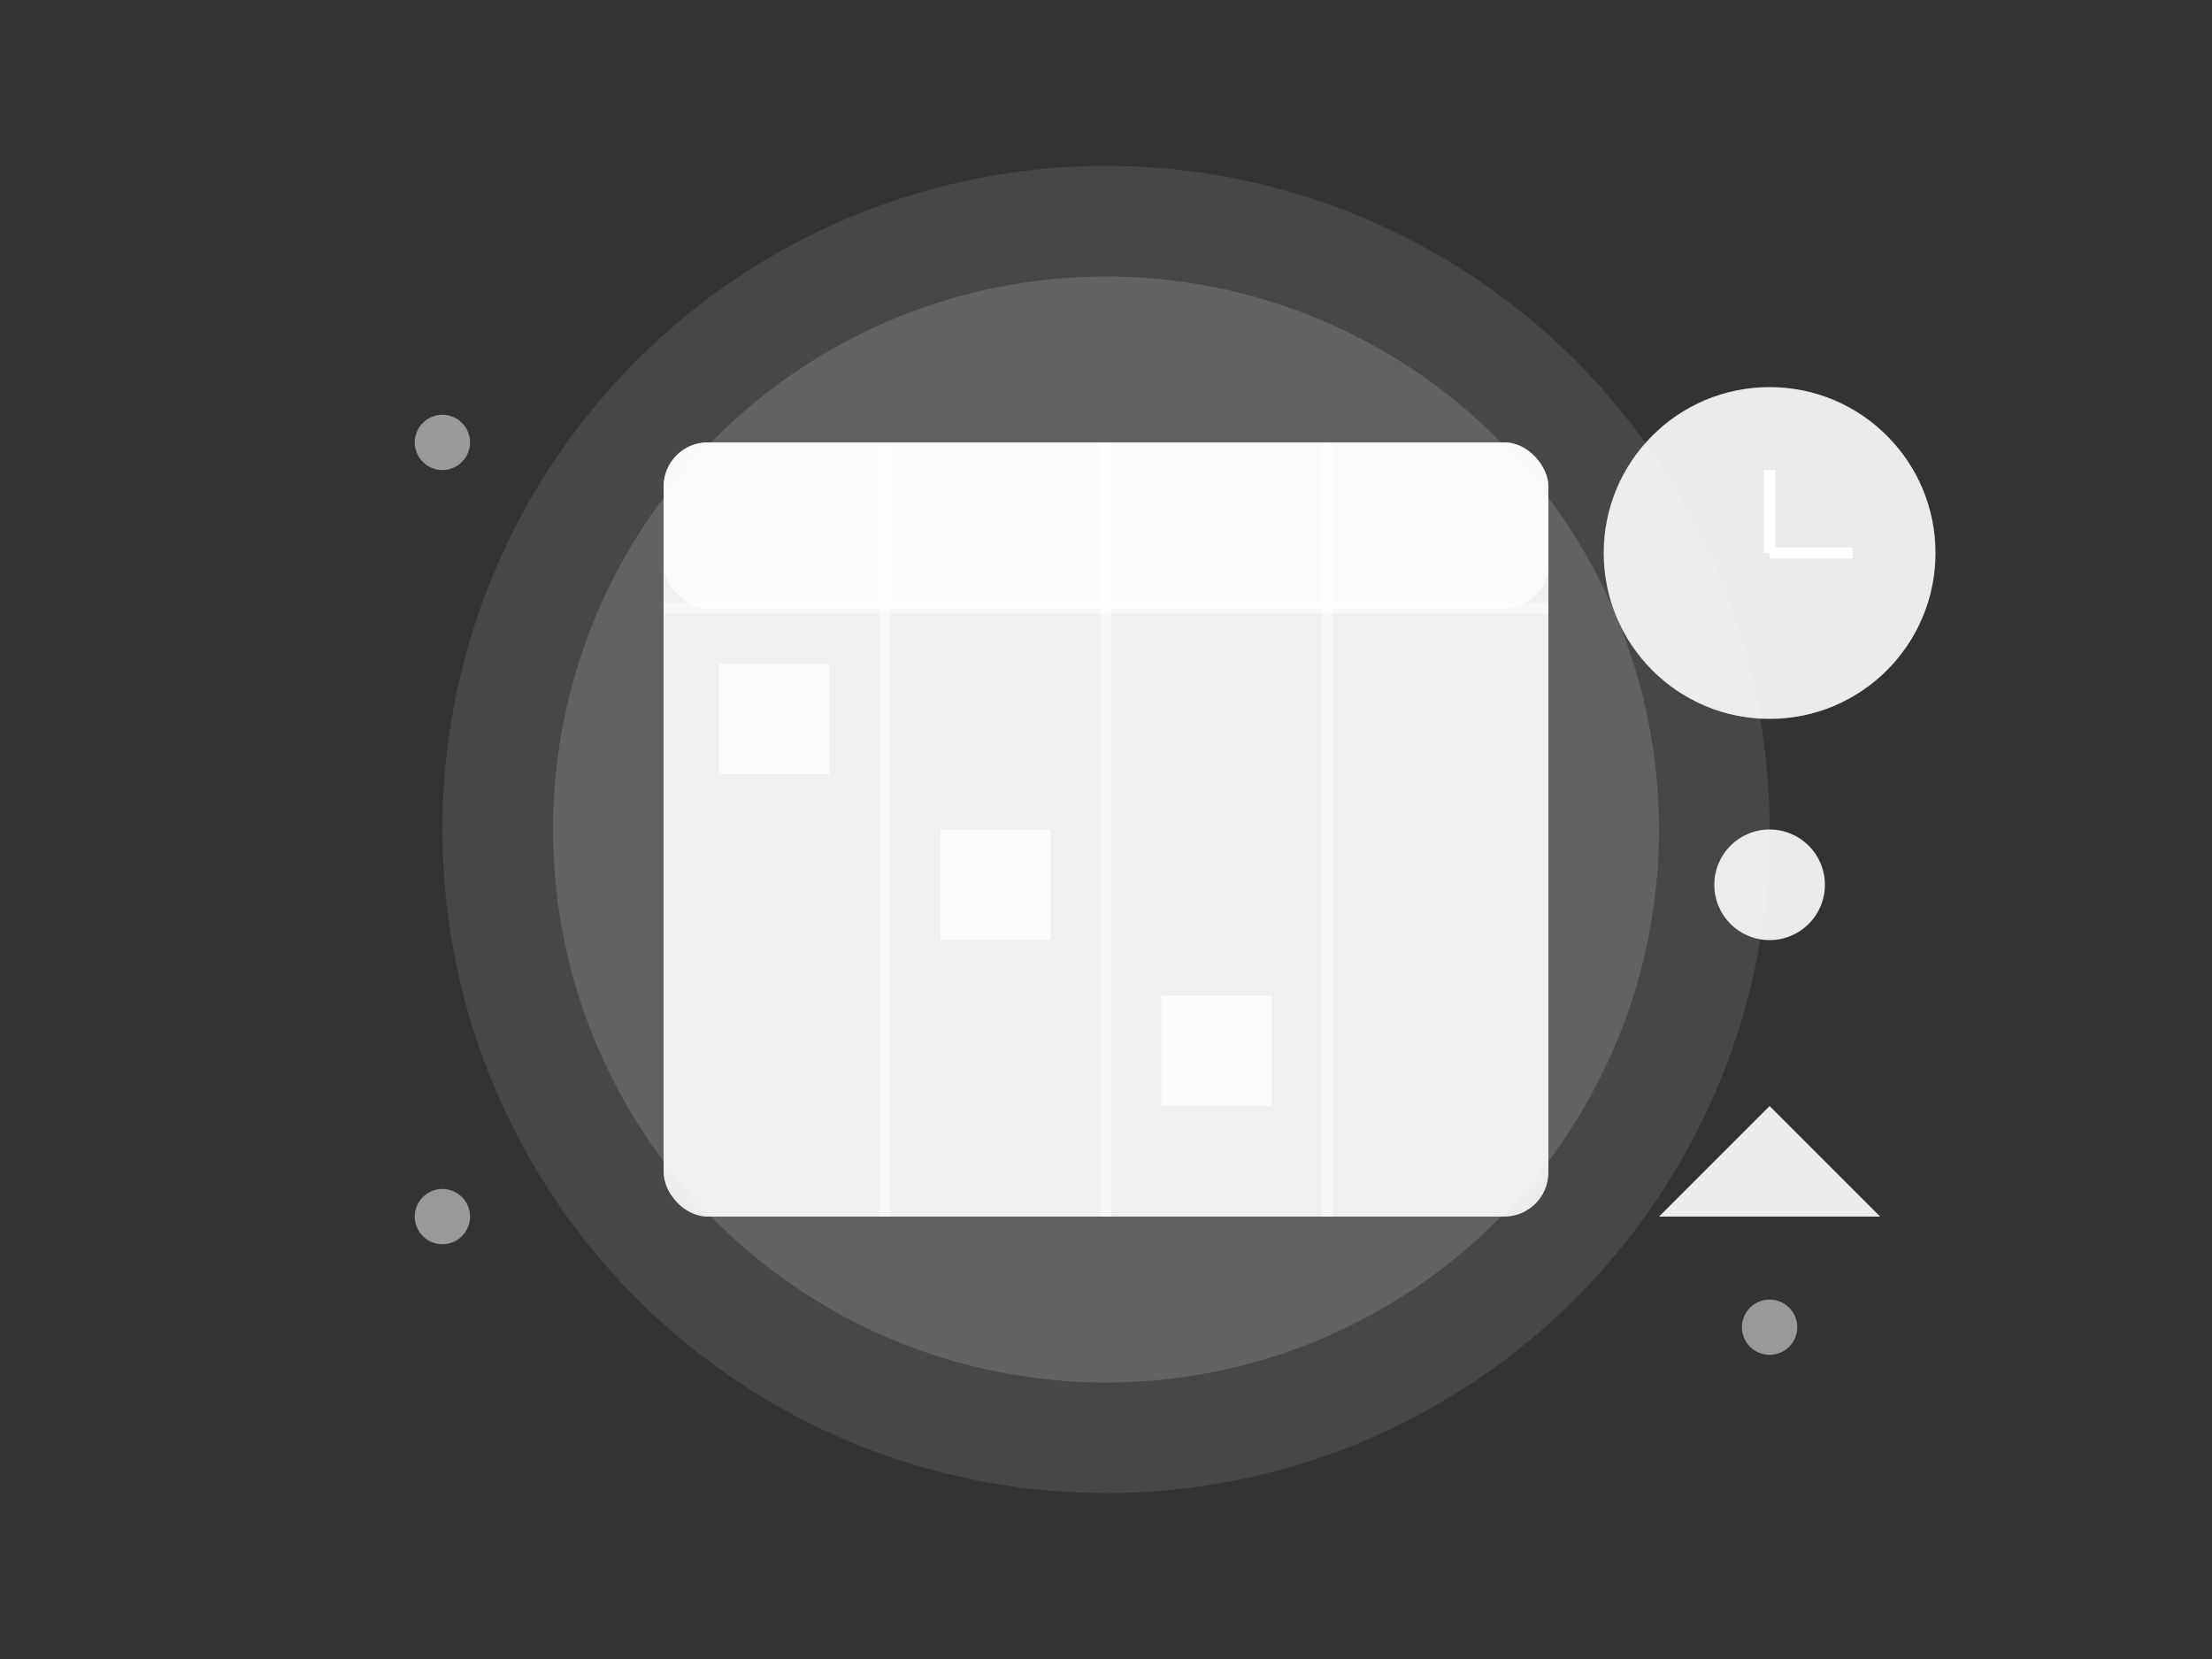 <?xml version="1.0" encoding="UTF-8"?>
<svg width="400" height="300" viewBox="0 0 400 300" fill="none" xmlns="http://www.w3.org/2000/svg">
  <rect x="0" y="0" width="400" height="300" fill="#333333" stroke="none"/>
  <!-- Background Elements -->
  <circle cx="200" cy="150" r="120" fill="#FFFFFF" fill-opacity="0.1"/>
  <circle cx="200" cy="150" r="100" fill="#FFFFFF" fill-opacity="0.15"/>
  
  <!-- Calendar -->
  <rect x="120" y="80" width="160" height="140" rx="8" fill="#FFFFFF" fill-opacity="0.9"/>
  <rect x="120" y="80" width="160" height="30" rx="8" fill="#FFFFFF" fill-opacity="0.7"/>
  
  <!-- Calendar Grid -->
  <line x1="120" y1="110" x2="280" y2="110" stroke="#FFFFFF" stroke-width="2" stroke-opacity="0.5"/>
  <line x1="160" y1="80" x2="160" y2="220" stroke="#FFFFFF" stroke-width="2" stroke-opacity="0.5"/>
  <line x1="200" y1="80" x2="200" y2="220" stroke="#FFFFFF" stroke-width="2" stroke-opacity="0.5"/>
  <line x1="240" y1="80" x2="240" y2="220" stroke="#FFFFFF" stroke-width="2" stroke-opacity="0.5"/>
  
  <!-- Calendar Events -->
  <rect x="130" y="120" width="20" height="20" fill="#FFFFFF" fill-opacity="0.7"/>
  <rect x="170" y="150" width="20" height="20" fill="#FFFFFF" fill-opacity="0.7"/>
  <rect x="210" y="180" width="20" height="20" fill="#FFFFFF" fill-opacity="0.7"/>
  
  <!-- Clock -->
  <circle cx="320" cy="100" r="30" fill="#FFFFFF" fill-opacity="0.9"/>
  <line x1="320" y1="100" x2="320" y2="85" stroke="#FFFFFF" stroke-width="2"/>
  <line x1="320" y1="100" x2="335" y2="100" stroke="#FFFFFF" stroke-width="2"/>
  
  <!-- Location Pin -->
  <path d="M320 160L320 200L300 220L340 220L320 200Z" fill="#FFFFFF" fill-opacity="0.9"/>
  <circle cx="320" cy="160" r="10" fill="#FFFFFF" fill-opacity="0.9"/>
  
  <!-- Decorative Elements -->
  <circle cx="80" cy="80" r="5" fill="#FFFFFF" fill-opacity="0.5"/>
  <circle cx="80" cy="220" r="5" fill="#FFFFFF" fill-opacity="0.5"/>
  <circle cx="320" cy="240" r="5" fill="#FFFFFF" fill-opacity="0.5"/>
</svg> 
